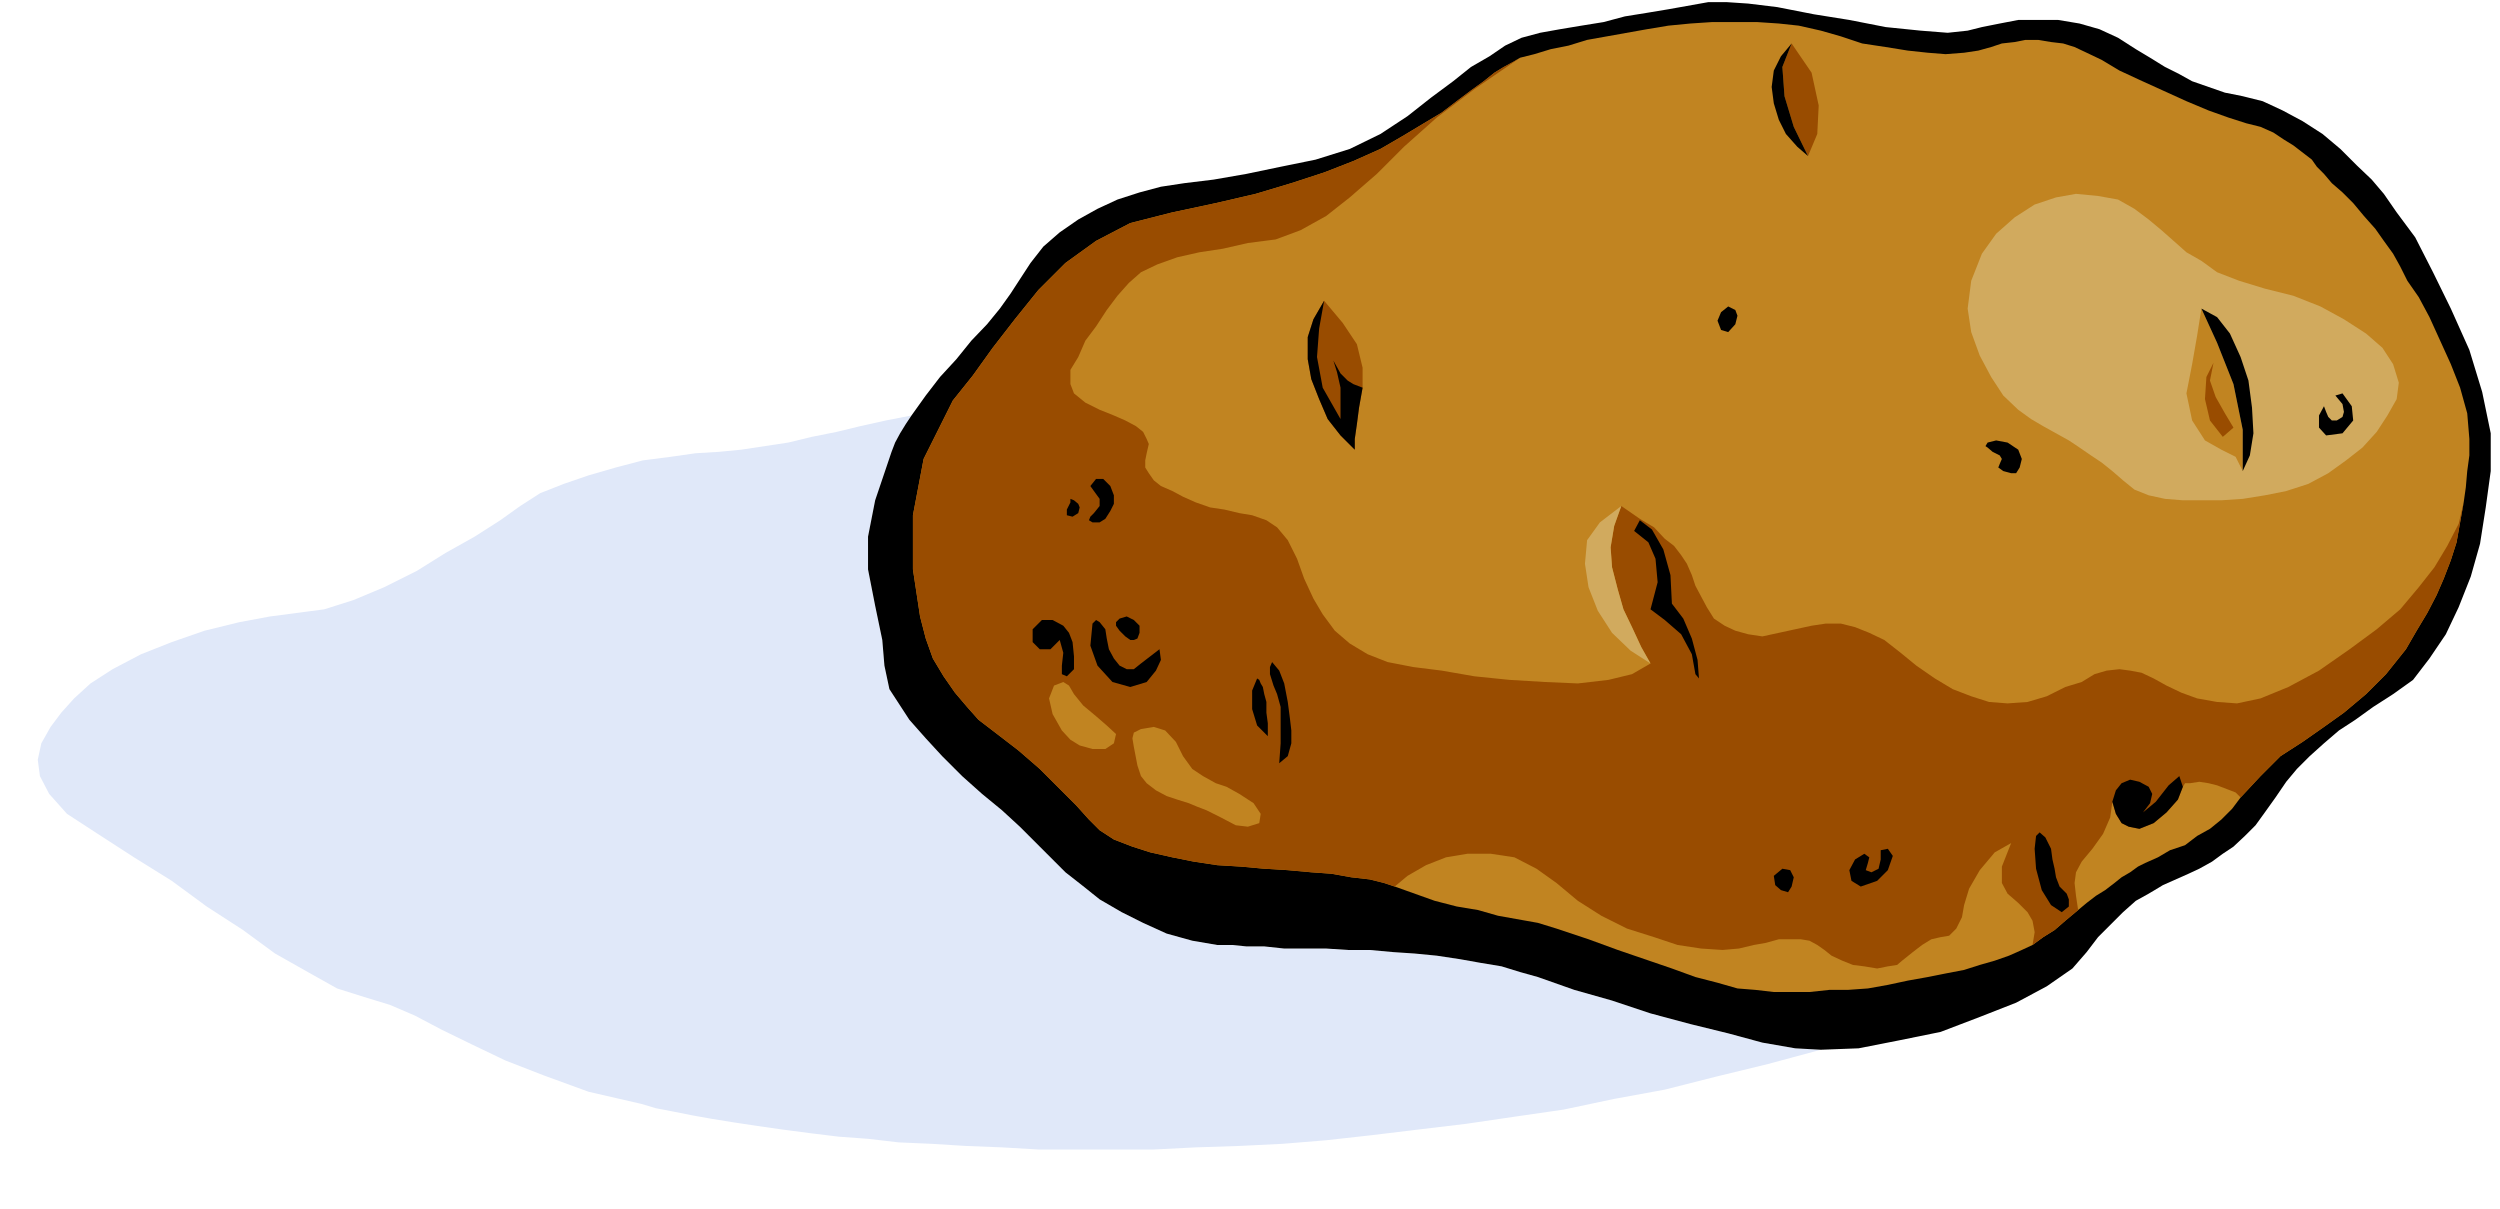 <?xml version="1.0" encoding="UTF-8" standalone="no"?>
<svg
   xmlns:ooo="http://xml.openoffice.org/svg/export"
   xmlns:dc="http://purl.org/dc/elements/1.1/"
   xmlns:cc="http://creativecommons.org/ns#"
   xmlns:rdf="http://www.w3.org/1999/02/22-rdf-syntax-ns#"
   xmlns:svg="http://www.w3.org/2000/svg"
   xmlns="http://www.w3.org/2000/svg"
   xmlns:sodipodi="http://sodipodi.sourceforge.net/DTD/sodipodi-0.dtd"
   xmlns:inkscape="http://www.inkscape.org/namespaces/inkscape"
   version="1.2"
   width="35.08mm"
   height="16.97mm"
   viewBox="0 0 3508 1697"
   preserveAspectRatio="xMidYMid"
   xml:space="preserve"
   id="svg124"
   sodipodi:docname="potato.svg"
   style="fill-rule:evenodd;stroke-width:28.222;stroke-linejoin:round"
   inkscape:version="0.92.5 (2060ec1f9f, 2020-04-08)"><sodipodi:namedview
   pagecolor="#ffffff"
   bordercolor="#666666"
   borderopacity="1"
   objecttolerance="10"
   gridtolerance="10"
   guidetolerance="10"
   inkscape:pageopacity="0"
   inkscape:pageshadow="2"
   inkscape:window-width="664"
   inkscape:window-height="487"
   id="namedview126"
   showgrid="false"
   inkscape:zoom="0.2102413"
   inkscape:cx="66.292914"
   inkscape:cy="32.050392"
   inkscape:window-x="0"
   inkscape:window-y="0"
   inkscape:window-maximized="0"
   inkscape:current-layer="svg124" />
 <defs
   class="ClipPathGroup"
   id="defs8">
  <clipPath
   id="presentation_clip_path"
   clipPathUnits="userSpaceOnUse">
   <rect
   x="0"
   y="0"
   width="21000"
   height="29700"
   id="rect2" />
  </clipPath>
  <clipPath
   id="presentation_clip_path_shrink"
   clipPathUnits="userSpaceOnUse">
   <rect
   x="21"
   y="29"
   width="20958"
   height="29641"
   id="rect5" />
  </clipPath>
 </defs>
 <defs
   class="TextShapeIndex"
   id="defs12">
  <g
   ooo:slide="id1"
   ooo:id-list="id3"
   id="g10" />
 </defs>
 <defs
   class="EmbeddedBulletChars"
   id="defs44">
  <g
   id="bullet-char-template-57356"
   transform="matrix(4.8828125e-4,0,0,-4.8828125e-4,0,0)">
   <path
   d="M 580,1141 1163,571 580,0 -4,571 Z"
   id="path14"
   inkscape:connector-curvature="0" />
  </g>
  <g
   id="bullet-char-template-57354"
   transform="matrix(4.8828125e-4,0,0,-4.8828125e-4,0,0)">
   <path
   d="M 8,1128 H 1137 V 0 H 8 Z"
   id="path17"
   inkscape:connector-curvature="0" />
  </g>
  <g
   id="bullet-char-template-10146"
   transform="matrix(4.8828125e-4,0,0,-4.8828125e-4,0,0)">
   <path
   d="M 174,0 602,739 174,1481 1456,739 Z M 1358,739 309,1346 659,739 Z"
   id="path20"
   inkscape:connector-curvature="0" />
  </g>
  <g
   id="bullet-char-template-10132"
   transform="matrix(4.8828125e-4,0,0,-4.8828125e-4,0,0)">
   <path
   d="M 2015,739 1276,0 H 717 l 543,543 H 174 v 393 h 1086 l -543,545 h 557 z"
   id="path23"
   inkscape:connector-curvature="0" />
  </g>
  <g
   id="bullet-char-template-10007"
   transform="matrix(4.8828125e-4,0,0,-4.8828125e-4,0,0)">
   <path
   d="m 0,-2 c -7,16 -16,29 -25,39 l 381,530 c -94,256 -141,385 -141,387 0,25 13,38 40,38 9,0 21,-2 34,-5 21,4 42,12 65,25 l 27,-13 111,-251 280,301 64,-25 24,25 c 21,-10 41,-24 62,-43 C 886,937 835,863 770,784 769,783 710,716 594,584 L 774,223 c 0,-27 -21,-55 -63,-84 l 16,-20 C 717,90 699,76 672,76 641,76 570,178 457,381 L 164,-76 c -22,-34 -53,-51 -92,-51 -42,0 -63,17 -64,51 -7,9 -10,24 -10,44 0,9 1,19 2,30 z"
   id="path26"
   inkscape:connector-curvature="0" />
  </g>
  <g
   id="bullet-char-template-10004"
   transform="matrix(4.8828125e-4,0,0,-4.8828125e-4,0,0)">
   <path
   d="M 285,-33 C 182,-33 111,30 74,156 52,228 41,333 41,471 c 0,78 14,145 41,201 34,71 87,106 158,106 53,0 88,-31 106,-94 l 23,-176 c 8,-64 28,-97 59,-98 l 735,706 c 11,11 33,17 66,17 42,0 63,-15 63,-46 V 965 c 0,-36 -10,-64 -30,-84 L 442,47 C 390,-6 338,-33 285,-33 Z"
   id="path29"
   inkscape:connector-curvature="0" />
  </g>
  <g
   id="bullet-char-template-9679"
   transform="matrix(4.8828125e-4,0,0,-4.8828125e-4,0,0)">
   <path
   d="M 813,0 C 632,0 489,54 383,161 276,268 223,411 223,592 c 0,181 53,324 160,431 106,107 249,161 430,161 179,0 323,-54 432,-161 108,-107 162,-251 162,-431 0,-180 -54,-324 -162,-431 C 1136,54 992,0 813,0 Z"
   id="path32"
   inkscape:connector-curvature="0" />
  </g>
  <g
   id="bullet-char-template-8226"
   transform="matrix(4.8828125e-4,0,0,-4.8828125e-4,0,0)">
   <path
   d="m 346,457 c -73,0 -137,26 -191,78 -54,51 -81,114 -81,188 0,73 27,136 81,188 54,52 118,78 191,78 73,0 134,-26 185,-79 51,-51 77,-114 77,-187 0,-75 -25,-137 -76,-188 -50,-52 -112,-78 -186,-78 z"
   id="path35"
   inkscape:connector-curvature="0" />
  </g>
  <g
   id="bullet-char-template-8211"
   transform="matrix(4.8828125e-4,0,0,-4.8828125e-4,0,0)">
   <path
   d="M -4,459 H 1135 V 606 H -4 Z"
   id="path38"
   inkscape:connector-curvature="0" />
  </g>
  <g
   id="bullet-char-template-61548"
   transform="matrix(4.8828125e-4,0,0,-4.8828125e-4,0,0)">
   <path
   d="m 173,740 c 0,163 58,303 173,419 116,115 255,173 419,173 163,0 302,-58 418,-173 116,-116 174,-256 174,-419 0,-163 -58,-303 -174,-418 C 1067,206 928,148 765,148 601,148 462,206 346,322 231,437 173,577 173,740 Z"
   id="path41"
   inkscape:connector-curvature="0" />
  </g>
 </defs>
 <g
   id="g49"
   transform="translate(-8746,-14001)">
  <g
   id="id2"
   class="Master_Slide">
   <g
   id="bg-id2"
   class="Background" />
   <g
   id="bo-id2"
   class="BackgroundObjects" />
  </g>
 </g>
 <g
   class="SlideGroup"
   id="g122"
   transform="translate(-8746,-14001)">
  <g
   id="g120">
   <g
   id="container-id1">
    <g
   id="id1"
   class="Slide"
   clip-path="url(#presentation_clip_path)">
     <g
   class="Page"
   id="g116">
      <g
   class="Graphic"
   id="g114">
       <g
   id="id3">
        <rect
   class="BoundingBox"
   x="8746"
   y="14001"
   width="3508"
   height="1697"
   id="rect51"
   style="fill:none;stroke:none" />
        <path
   d="m 11301,15474 -36,-2 -46,-8 -48,-13 -53,-13 -56,-15 -54,-18 -53,-15 -51,-18 -25,-7 -26,-8 -30,-5 -28,-5 -33,-5 -31,-3 -30,-2 -33,-3 h -31 l -30,-2 h -31 -28 l -28,-3 h -25 l -20,-2 h -21 l -35,-6 -36,-10 -33,-15 -30,-15 -31,-18 -25,-20 -23,-18 -21,-21 -20,-20 -23,-23 -25,-23 -28,-23 -28,-25 -28,-28 -23,-25 -23,-26 -28,-43 -7,-33 -3,-36 -10,-48 -10,-51 v -46 l 10,-51 23,-68 5,-13 7,-13 8,-13 8,-12 -36,7 -36,8 -33,8 -35,7 -33,8 -33,5 -33,5 -31,3 -33,2 -35,5 -39,5 -38,10 -38,11 -35,12 -33,13 -28,18 -28,20 -36,23 -41,23 -40,25 -46,23 -43,18 -41,13 -38,5 -38,5 -43,8 -49,12 -46,16 -43,17 -40,21 -31,20 -23,21 -18,20 -15,20 -13,23 -5,23 3,23 13,25 25,28 43,28 51,33 53,33 49,36 51,33 45,33 46,26 41,23 38,12 36,11 35,15 38,20 41,20 48,23 54,21 63,23 74,17 20,6 26,5 25,5 28,5 31,5 33,5 35,5 38,5 41,5 41,3 43,5 46,2 48,3 51,2 51,3 h 53 53 56 l 59,-3 61,-2 61,-3 61,-5 63,-7 66,-8 67,-8 68,-10 69,-10 71,-15 71,-13 71,-18 74,-18 z"
   id="path53"
   inkscape:connector-curvature="0"
   style="fill:#e0e8f9;stroke:none" />
        <path
   d="m 11301,15474 -36,-2 -46,-8 -48,-13 -53,-13 -56,-15 -54,-18 -53,-15 -51,-18 -25,-7 -26,-8 -30,-5 -28,-5 -33,-5 -31,-3 -30,-2 -33,-3 h -31 l -30,-2 h -31 -28 l -28,-3 h -25 l -20,-2 h -21 l -35,-6 -36,-10 -33,-15 -30,-15 -31,-18 -25,-20 -23,-18 -21,-21 -20,-20 -23,-23 -25,-23 -28,-23 -28,-25 -28,-28 -23,-25 -23,-26 -28,-43 -7,-33 -3,-36 -10,-48 -10,-51 v -46 l 10,-51 23,-68 5,-13 7,-13 8,-13 8,-12 20,-28 20,-26 23,-25 21,-26 22,-23 18,-22 15,-21 13,-20 15,-23 18,-23 23,-20 26,-18 27,-15 28,-13 31,-10 30,-8 33,-5 41,-5 46,-8 48,-10 49,-10 48,-15 43,-21 38,-25 33,-26 31,-23 25,-20 26,-15 22,-15 23,-11 26,-7 28,-5 30,-5 31,-5 30,-8 31,-5 30,-5 28,-5 28,-5 h 26 l 30,2 41,5 51,10 50,8 51,10 49,5 38,3 28,-3 20,-5 25,-5 26,-5 h 28 28 l 30,5 28,8 26,12 25,16 20,12 21,13 20,10 18,10 23,8 23,8 25,5 28,7 28,13 28,15 28,18 25,21 23,23 21,20 17,20 18,26 26,35 25,49 25,51 26,58 18,59 12,58 v 53 l -7,51 -8,51 -13,46 -17,43 -18,38 -23,34 -23,30 -28,20 -28,18 -25,18 -23,15 -21,18 -20,18 -18,18 -15,18 -15,22 -15,21 -13,18 -15,15 -16,15 -15,10 -15,11 -18,10 -15,7 -18,8 -18,8 -20,12 -18,10 -18,16 -18,18 -17,17 -16,21 -20,23 -36,25 -43,23 -51,20 -55,21 -59,12 -56,11 z"
   id="path55"
   inkscape:connector-curvature="0"
   style="fill:#000000;stroke:none" />
        <path
   d="m 10083,14563 28,-35 28,-39 31,-40 33,-41 38,-38 43,-31 48,-25 59,-15 61,-13 56,-13 50,-15 46,-15 41,-16 38,-17 31,-18 30,-18 25,-15 21,-16 20,-15 18,-13 15,-12 13,-8 13,-7 10,-6 20,-5 23,-7 25,-5 26,-8 28,-5 28,-5 28,-5 30,-5 31,-3 30,-2 h 33 31 l 30,2 28,3 31,7 28,8 30,10 33,5 31,5 28,3 25,2 26,-2 20,-3 18,-5 15,-5 18,-2 15,-3 h 18 l 18,3 17,2 16,5 17,8 21,10 25,15 28,13 33,15 33,15 31,13 28,10 25,8 20,5 18,8 15,10 13,8 13,10 13,10 7,10 10,10 11,13 15,13 15,15 15,18 16,18 12,17 13,18 10,18 10,20 16,23 15,28 15,33 15,33 13,33 10,36 3,36 v 23 l -3,22 -2,23 -3,21 -5,28 -5,28 -8,25 -10,26 -10,23 -13,25 -15,25 -15,26 -28,35 -28,28 -31,26 -28,20 -30,21 -31,20 -28,28 -28,30 -12,16 -15,15 -16,13 -18,10 -17,13 -21,7 -17,10 -18,8 -10,5 -11,8 -12,7 -10,8 -13,10 -13,8 -13,10 -12,10 -18,15 -15,13 -16,10 -15,11 -15,7 -18,8 -20,7 -21,6 -22,7 -26,5 -25,5 -28,5 -28,6 -28,5 -28,2 h -26 l -28,3 h -25 -25 l -26,-3 -25,-2 -28,-8 -31,-8 -33,-12 -38,-13 -38,-13 -41,-15 -45,-15 -26,-8 -28,-5 -28,-5 -28,-8 -30,-5 -31,-8 -28,-10 -28,-10 -15,-5 -20,-5 -26,-3 -28,-5 -28,-2 -33,-3 -33,-2 -33,-3 -33,-2 -33,-5 -30,-6 -31,-7 -25,-8 -26,-10 -20,-13 -15,-15 -18,-20 -18,-18 -18,-18 -15,-15 -15,-13 -15,-13 -13,-10 -13,-10 -13,-10 -17,-13 -16,-18 -17,-20 -16,-23 -15,-25 -10,-28 -8,-31 -10,-66 v -76 l 15,-79 z"
   id="path57"
   inkscape:connector-curvature="0"
   style="fill:#c18421;stroke:none" />
        <path
   d="m 12203,14706 -7,30 -16,31 -18,30 -22,28 -26,31 -33,28 -38,28 -43,30 -43,23 -39,16 -33,7 -28,-2 -28,-5 -22,-8 -21,-10 -18,-10 -17,-8 -16,-3 -15,-2 -18,2 -17,5 -18,11 -23,7 -26,13 -27,8 -28,2 -26,-2 -25,-8 -26,-10 -25,-15 -26,-18 -22,-18 -23,-18 -21,-10 -20,-8 -20,-5 h -21 l -20,3 -23,5 -23,5 -23,5 -20,-3 -18,-5 -15,-7 -15,-10 -10,-16 -8,-15 -8,-15 -5,-15 -7,-16 -8,-12 -10,-13 -13,-10 -15,-16 -20,-12 -26,-18 -10,28 -5,30 2,28 8,31 8,28 12,25 13,28 13,23 -26,15 -33,8 -43,5 -46,-2 -50,-3 -49,-5 -46,-8 -40,-5 -36,-7 -28,-11 -25,-15 -21,-18 -17,-23 -13,-22 -13,-28 -10,-28 -13,-26 -15,-18 -15,-10 -20,-7 -18,-3 -21,-5 -20,-3 -20,-7 -18,-8 -15,-8 -16,-7 -10,-8 -7,-10 -5,-8 v -10 l 2,-10 3,-13 -3,-7 -5,-10 -10,-8 -15,-8 -16,-7 -20,-8 -20,-10 -16,-13 -5,-13 v -20 l 11,-18 10,-23 15,-20 15,-23 15,-20 16,-18 17,-15 23,-11 28,-10 31,-7 33,-5 35,-8 39,-5 35,-13 36,-20 33,-26 38,-33 38,-38 46,-41 53,-40 64,-44 -10,6 -13,7 -13,8 -15,12 -18,13 -20,15 -21,16 -25,15 -30,18 -31,18 -38,17 -41,16 -46,15 -50,15 -56,13 -61,13 -59,15 -48,25 -43,31 -38,38 -33,41 -31,40 -28,39 -28,35 -41,82 -15,79 v 76 l 10,66 8,31 10,28 15,25 16,23 17,20 16,18 17,13 13,10 13,10 13,10 15,13 15,13 15,15 18,18 18,18 18,20 15,15 20,13 26,10 25,8 31,7 30,6 33,5 33,2 33,3 33,2 33,3 28,2 28,5 26,3 20,5 15,5 18,-15 26,-15 28,-11 30,-5 h 33 l 33,5 31,16 28,20 30,25 33,21 36,18 38,12 33,11 33,5 30,2 23,-2 21,-5 17,-3 18,-5 h 16 15 l 12,2 11,6 10,7 10,8 15,7 15,6 16,2 18,3 15,-3 13,-2 7,-6 15,-12 13,-10 13,-8 13,-3 12,-2 10,-10 8,-16 3,-17 7,-23 15,-26 21,-25 23,-13 -13,33 v 23 l 8,15 15,13 13,13 7,12 3,16 -3,18 15,-11 16,-10 15,-13 18,-15 -3,-20 -2,-18 2,-15 8,-15 15,-18 15,-21 10,-23 3,-22 5,17 8,13 10,5 15,3 20,-8 18,-15 16,-18 7,-18 3,-5 h 7 l 13,-2 13,2 12,3 13,5 13,5 7,7 28,-30 28,-28 31,-20 30,-21 28,-20 31,-26 28,-28 28,-35 15,-26 15,-25 13,-25 10,-23 10,-26 8,-25 5,-28 z"
   id="path59"
   inkscape:connector-curvature="0"
   style="fill:#994c00;stroke:none" />
        <path
   d="m 11021,14711 -10,28 -5,30 2,28 8,31 8,28 12,25 13,28 13,23 -28,-18 -26,-25 -20,-31 -13,-33 -5,-33 3,-33 18,-25 z"
   id="path61"
   inkscape:connector-curvature="0"
   style="fill:#d1aa5e;stroke:none" />
        <path
   d="m 11527,14357 20,-28 26,-23 28,-18 30,-10 28,-5 31,3 28,5 23,13 20,15 18,15 17,15 18,16 21,12 22,16 31,12 36,11 40,10 38,15 33,18 31,20 23,20 15,23 8,26 -3,23 -13,23 -15,23 -20,22 -23,18 -25,18 -28,15 -31,10 -30,6 -31,5 -30,2 h -28 -26 l -25,-2 -23,-5 -20,-8 -16,-13 -15,-13 -15,-12 -15,-10 -16,-11 -15,-10 -18,-10 -18,-10 -17,-10 -18,-13 -21,-20 -17,-26 -16,-30 -12,-33 -5,-33 5,-39 z"
   id="path63"
   inkscape:connector-curvature="0"
   style="fill:#d1aa5e;stroke:none" />
        <path
   d="m 11893,14662 v -58 l -13,-64 -23,-58 -22,-48 -6,38 -7,40 -8,41 8,38 18,28 23,13 20,10 z"
   id="path65"
   inkscape:connector-curvature="0"
   style="fill:#c18421;stroke:none" />
        <path
   d="m 10347,15024 18,-3 16,5 15,16 10,20 13,18 15,10 18,10 15,5 18,10 20,13 10,15 -2,13 -16,5 -17,-2 -21,-11 -20,-10 -13,-5 -12,-5 -16,-5 -15,-5 -15,-8 -13,-10 -8,-10 -5,-15 -5,-26 -2,-12 2,-8 z"
   id="path67"
   inkscape:connector-curvature="0"
   style="fill:#c18421;stroke:none" />
        <path
   d="m 10225,14963 13,-5 8,5 7,12 13,16 18,15 15,13 13,12 -3,13 -12,8 h -18 l -18,-5 -13,-8 -12,-13 -13,-23 -5,-22 z"
   id="path69"
   inkscape:connector-curvature="0"
   style="fill:#c18421;stroke:none" />
        <path
   d="m 11260,14062 28,41 10,46 -2,40 -13,31 -20,-41 -13,-43 -3,-41 z"
   id="path71"
   inkscape:connector-curvature="0"
   style="fill:#994c00;stroke:none" />
        <path
   d="m 10604,14423 26,31 20,30 8,33 v 28 l -5,28 -3,23 -3,21 v 15 l -20,-20 -18,-23 -12,-28 -11,-28 -5,-28 v -31 l 8,-25 z"
   id="path73"
   inkscape:connector-curvature="0"
   style="fill:#994c00;stroke:none" />
        <path
   d="m 11852,14510 -10,20 -2,31 7,30 18,23 15,-13 -12,-20 -13,-23 -8,-23 z"
   id="path75"
   inkscape:connector-curvature="0"
   style="fill:#994c00;stroke:none" />
        <path
   d="m 11893,14662 v -58 l -13,-64 -23,-58 -22,-48 22,12 18,23 15,33 11,33 5,38 2,36 -5,31 z"
   id="path77"
   inkscape:connector-curvature="0"
   style="fill:#000000;stroke:none" />
        <path
   d="m 11260,14062 -13,33 3,41 13,43 20,41 -15,-13 -16,-18 -10,-20 -7,-23 -3,-23 3,-23 10,-20 z"
   id="path79"
   inkscape:connector-curvature="0"
   style="fill:#000000;stroke:none" />
        <path
   d="m 12023,14556 10,-3 13,18 2,20 -15,18 -23,3 -10,-11 v -17 l 7,-13 3,8 3,7 5,5 h 7 l 8,-5 2,-7 -2,-11 z"
   id="path81"
   inkscape:connector-curvature="0"
   style="fill:#000000;stroke:none" />
        <path
   d="m 11535,14622 12,-3 16,3 15,10 5,13 -3,12 -5,8 h -7 l -11,-3 -7,-5 2,-5 3,-7 -3,-5 -10,-5 -7,-6 -3,-2 z"
   id="path83"
   inkscape:connector-curvature="0"
   style="fill:#000000;stroke:none" />
        <path
   d="m 11171,14431 10,5 3,8 -3,12 -10,11 -10,-3 -5,-13 5,-12 z"
   id="path85"
   inkscape:connector-curvature="0"
   style="fill:#000000;stroke:none" />
        <path
   d="m 10658,14545 -5,28 -3,23 -3,21 v 15 l -20,-20 -18,-23 -12,-28 -11,-28 -5,-28 v -31 l 8,-25 15,-26 -7,39 -3,40 8,43 25,44 v -21 -23 l -5,-22 -5,-16 10,18 10,10 8,5 z"
   id="path87"
   inkscape:connector-curvature="0"
   style="fill:#000000;stroke:none" />
        <path
   d="m 10248,14701 5,2 6,5 2,5 -2,8 -8,5 -8,-2 v -8 l 5,-10 z"
   id="path89"
   inkscape:connector-curvature="0"
   style="fill:#000000;stroke:none" />
        <path
   d="m 10284,14673 h 10 l 10,10 5,13 v 12 l -5,10 -7,11 -8,5 h -10 l -5,-3 2,-5 5,-5 8,-10 v -10 l -8,-11 -5,-7 z"
   id="path91"
   inkscape:connector-curvature="0"
   style="fill:#000000;stroke:none" />
        <path
   d="m 10233,14899 -13,13 h -15 l -10,-10 v -18 l 13,-13 h 15 l 15,8 8,10 5,13 2,20 v 18 l -10,10 -7,-3 v -12 l 2,-18 z"
   id="path93"
   inkscape:connector-curvature="0"
   style="fill:#000000;stroke:none" />
        <path
   d="m 10279,14876 -3,31 10,28 21,23 25,7 23,-7 13,-16 7,-15 -2,-15 -13,10 -13,10 -10,8 h -10 l -10,-5 -8,-10 -7,-13 -3,-15 -2,-13 -8,-10 -5,-3 z"
   id="path95"
   inkscape:connector-curvature="0"
   style="fill:#000000;stroke:none" />
        <path
   d="m 10317,14869 10,-3 10,5 8,8 v 10 l -3,8 -5,2 h -5 l -7,-5 -8,-8 -5,-7 v -5 z"
   id="path97"
   inkscape:connector-curvature="0"
   style="fill:#000000;stroke:none" />
        <path
   d="m 10531,14930 10,12 7,18 5,26 3,23 2,17 v 18 l -5,18 -12,10 2,-28 v -28 -23 l -5,-18 -5,-12 -5,-16 v -10 z"
   id="path99"
   inkscape:connector-curvature="0"
   style="fill:#000000;stroke:none" />
        <path
   d="m 10510,14953 -7,17 v 26 l 7,23 15,15 v -18 l -2,-15 v -15 l -3,-11 -2,-10 -3,-5 -2,-5 z"
   id="path101"
   inkscape:connector-curvature="0"
   style="fill:#000000;stroke:none" />
        <path
   d="m 11039,14746 20,16 10,23 3,33 -10,38 20,15 23,20 15,28 5,28 5,6 -2,-26 -8,-30 -12,-28 -16,-21 -2,-40 -10,-36 -16,-28 -17,-13 z"
   id="path103"
   inkscape:connector-curvature="0"
   style="fill:#000000;stroke:none" />
        <path
   d="m 11247,15220 11,2 5,10 -3,13 -5,8 -10,-3 -8,-7 -2,-13 z"
   id="path105"
   inkscape:connector-curvature="0"
   style="fill:#000000;stroke:none" />
        <path
   d="m 11362,15199 -13,8 -8,15 3,15 13,8 23,-8 15,-15 7,-20 -7,-10 -10,2 v 13 l -3,13 -10,5 -8,-3 3,-10 2,-8 z"
   id="path107"
   inkscape:connector-curvature="0"
   style="fill:#000000;stroke:none" />
        <path
   d="m 11639,15281 -15,-10 -13,-21 -8,-30 -2,-28 2,-18 5,-5 8,7 8,16 2,15 3,13 2,12 5,13 10,10 3,8 v 10 z"
   id="path109"
   inkscape:connector-curvature="0"
   style="fill:#000000;stroke:none" />
        <path
   d="m 11809,15105 -7,18 -16,18 -18,15 -20,8 -15,-3 -10,-5 -8,-13 -5,-17 5,-16 8,-10 12,-5 13,3 13,7 5,10 -3,13 -10,13 18,-15 18,-23 15,-13 z"
   id="path111"
   inkscape:connector-curvature="0"
   style="fill:#000000;stroke:none" />
       </g>
      </g>
     </g>
    </g>
   </g>
  </g>
 </g>
</svg>